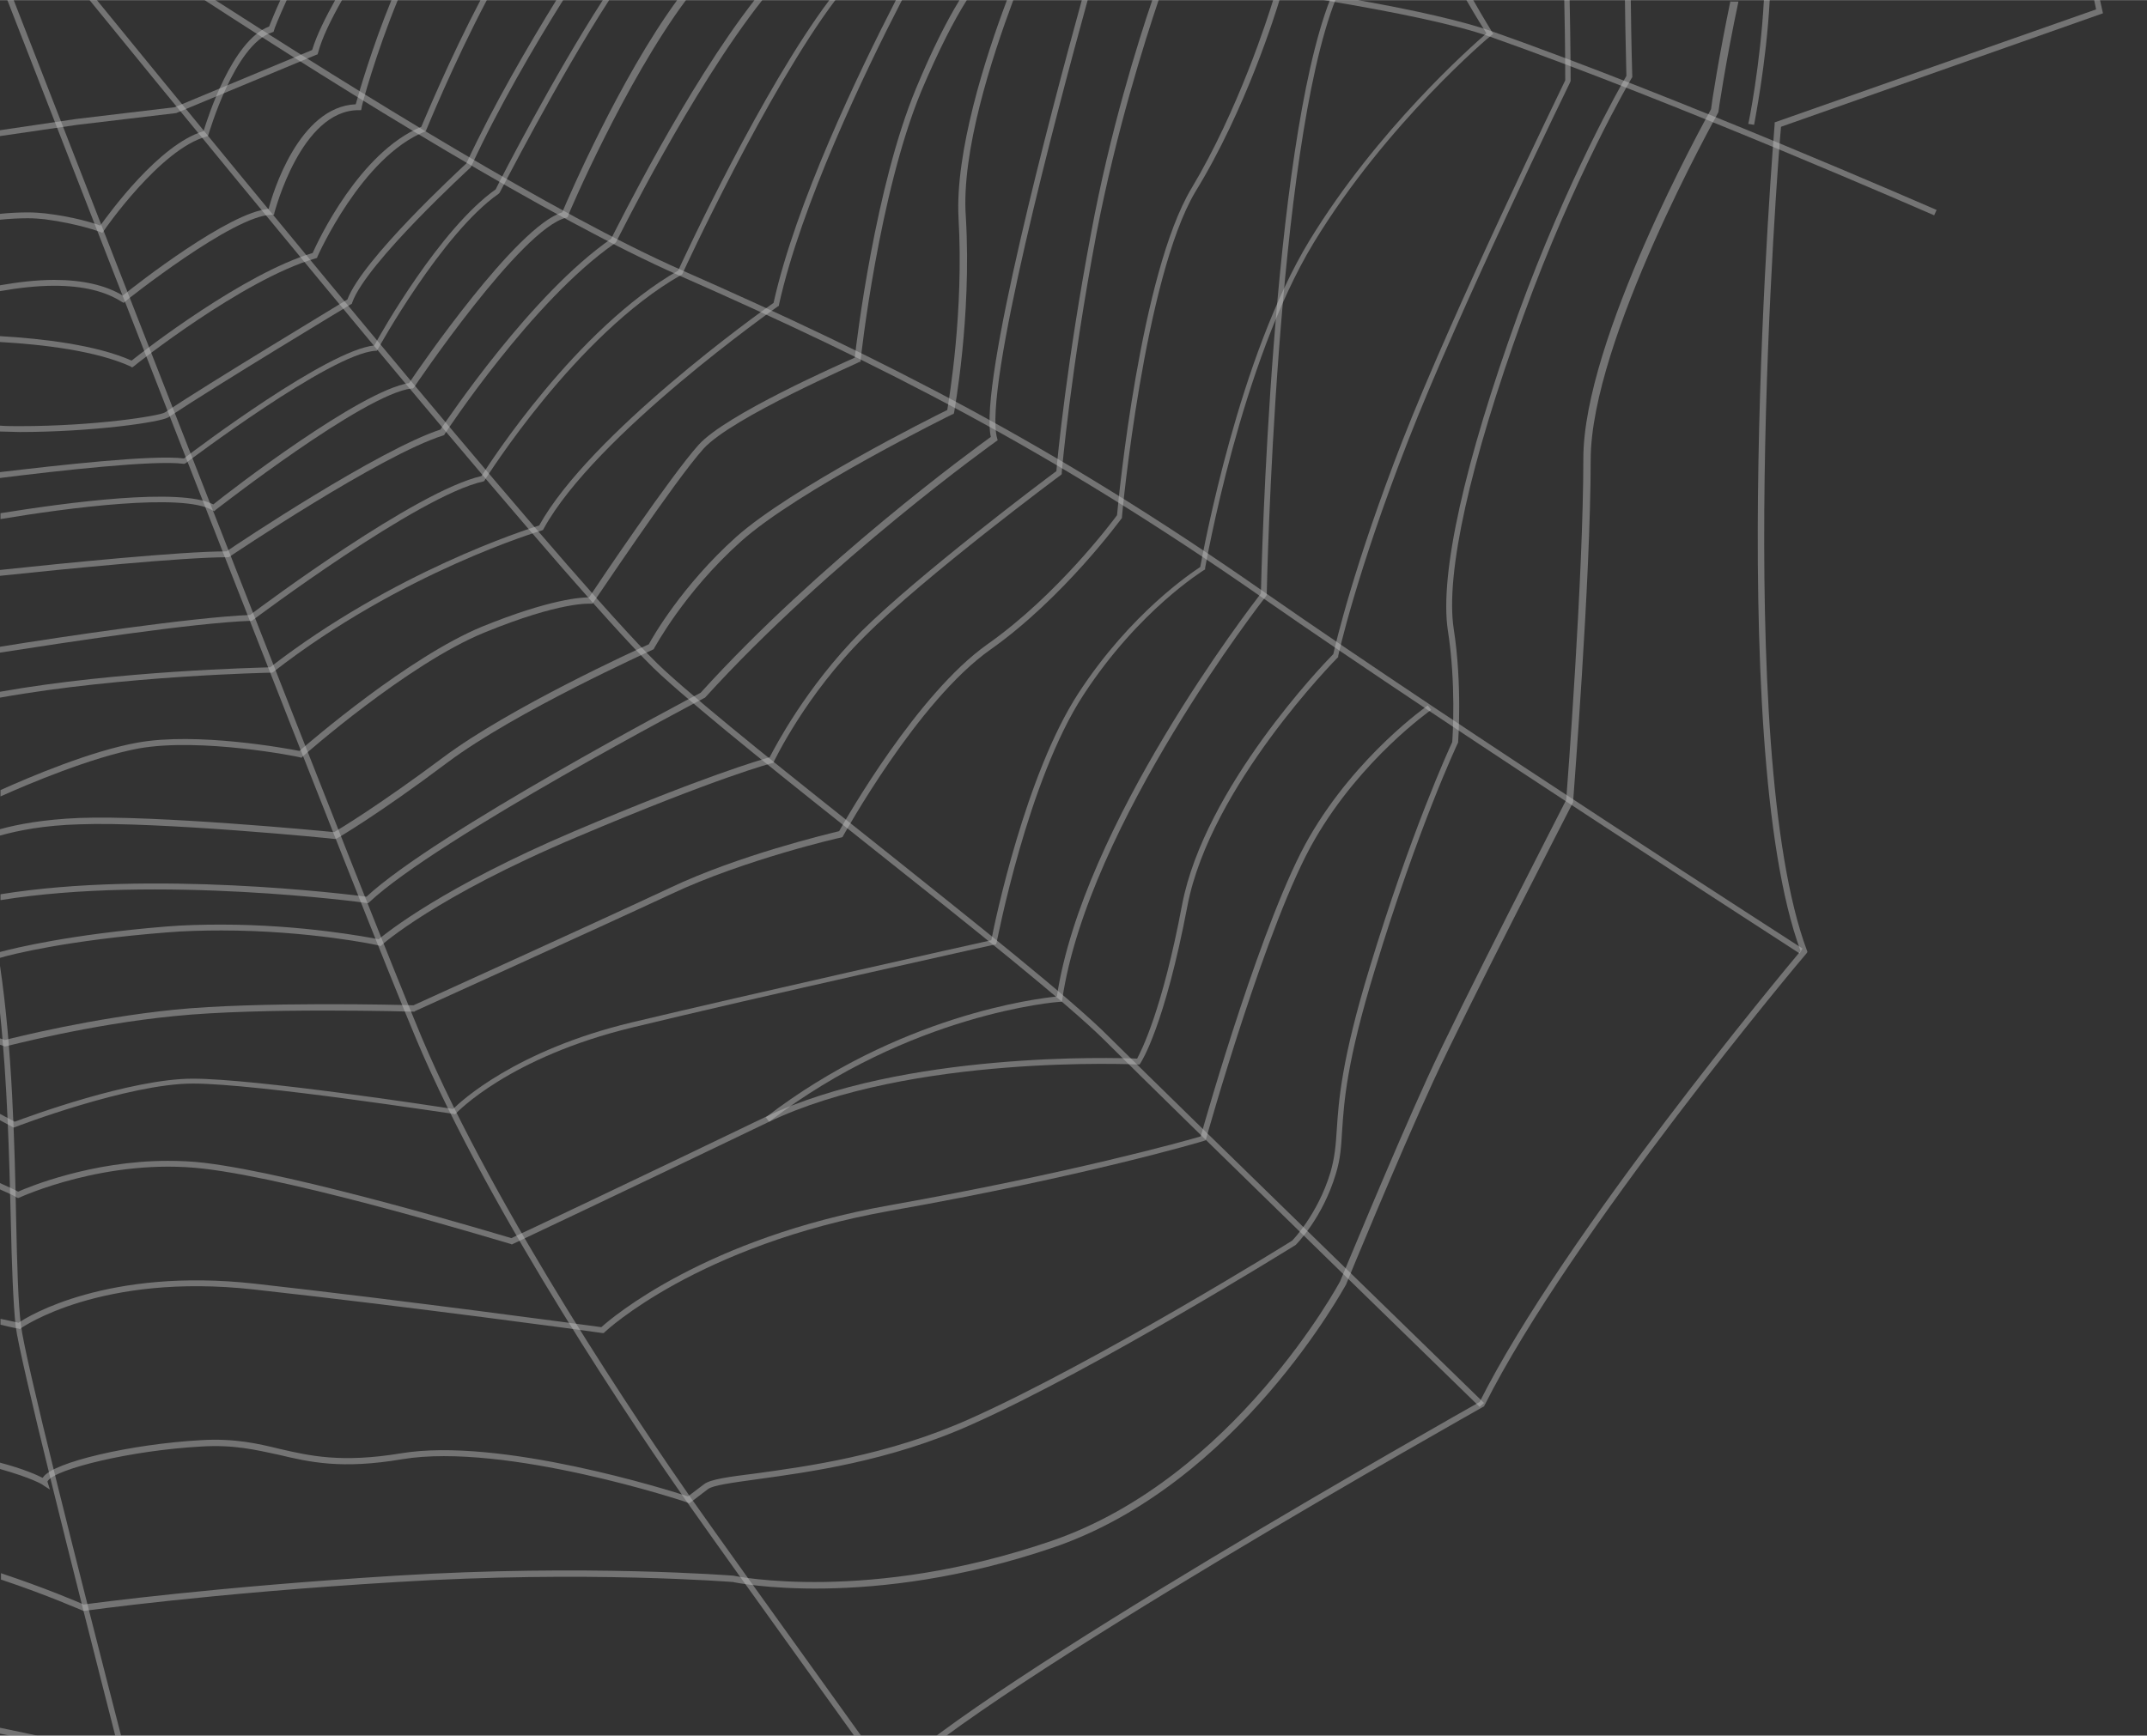 <svg xmlns="http://www.w3.org/2000/svg" width="439" height="355" viewBox="0 0 438.8 354.8"><rect x="0" y="0" width="438.8" height="354.8" fill="#333333" stroke="none"/><style>.a{fill:#fff; opacity: 0.45}</style><g opacity="0.7"><path d="M429.8 2.7L429.2 0h-1.2l0.4 1.9 -65.7 23.1 0 0.4c-0.1 1.3-10.5 126.3 5.3 169 -3.6 4.3-48.5 58.2-65.6 92.2 -4.6 2.6-101.3 57.1-120.8 76.3 -6.4-0.6-120-10.4-154.6-3.6C25.6 359 15.2 356.3 0 353.2v1.2c15.8 3.2 26.5 6.1 26.8 6.2l0.1 0 0.1 0c35.1-7 153.5 3.5 154.7 3.6l0.3 0 0.2-0.2c19.3-19.3 119.9-75.8 120.9-76.4l0.2-0.1 0.1-0.2c17.6-35.1 65.3-91.9 65.8-92.4l0.2-0.3 -0.1-0.3c-15.3-40.9-6-160.7-5.3-168.4L429.8 2.7z" class="a"/><path d="M277.5 0h-7c15 2.5 26.9 5 33.8 7.4 38.8 13.7 90.5 36.4 91 36.6l0.5-1.1c-0.5-0.2-52.3-22.9-91.1-36.6C298.9 4.3 289.4 2.1 277.5 0z" class="a"/><path d="M139.3 55.2C113.5 43.8 73.2 18.8 44 0h-2.2c29.2 19 70.7 44.7 97 56.3 41.3 18.2 75.6 35.5 119.1 65.8 40.5 28.2 109.1 72.2 109.9 72.8l0.6-1c-0.9-0.6-69.4-44.6-109.9-72.8C215 90.7 180.6 73.4 139.3 55.2z" class="a"/><path d="M179.5 172.8c-17-13.5-34.5-27.4-43.6-35.7C121.1 123.7 52.1 39.6 19.8 0H18.3c32 39.3 101.9 124.5 116.8 138 9.1 8.3 26.7 22.3 43.7 35.8 19.4 15.4 39.5 31.4 47.1 39 14.1 14.1 75.8 74.1 76.5 74.8l0.9-0.8c-0.8-0.8-62.5-60.8-76.6-74.8C219.1 204.3 198.9 188.3 179.5 172.8z" class="a"/><path d="M86.2 212.1C75.1 185.6 23.9 54.2 2.8 0H1.5c21 53.9 72.4 185.9 83.6 212.5 15.2 36.1 46.1 81.4 55.2 94.4 12.3 17.5 40.3 56.2 40.5 56.7l1.1-0.4c-0.2-0.6-28.3-39.4-40.7-57C132.2 293.3 101.4 248.1 86.2 212.1z" class="a"/><path d="M3.2 271.1c0.9 6.9 11.1 47.6 21.5 88.2 0.4 0 0.8 0 1.2 0 -10.5-40.7-20.8-81.6-21.6-88.3 -0.6-4.5-0.8-12.5-1-21.7C3 233.9 2.5 214.1 0 197.4v9.6c1.5 14.3 1.9 29.7 2.2 42.2C2.4 258.6 2.7 266.5 3.2 271.1z" class="a"/><path d="M353.7 0c-2.4 11.5-3.9 21.2-4 22.3 -1.3 2.4-26.1 47.1-26.1 71.4 0 24-3.3 67.2-3.5 69.8 -1.2 2.4-21.6 42-28.4 56.9 -7 15.3-17.7 41.3-17.8 41.5 -0.2 0.4-21.7 40.3-59 53.1 -37.3 12.8-64.7 7.2-65 7.1 -0.3 0-30.1-2.4-68.9 0 -37.1 2.3-61.7 5.6-63.9 5.9 -1.1-0.5-7.9-3.4-16.9-6.4v1.3c9.6 3.2 16.5 6.3 16.6 6.3l0.2 0.1 0.2 0c0.2 0 25.4-3.6 64-5.9 38.7-2.4 68.4 0 68.6 0 0.3 0.1 27.9 5.8 65.6-7.1 37.8-13 59.4-53.3 59.7-53.7 0.1-0.3 10.8-26.3 17.8-41.5 7-15.2 28.3-56.5 28.5-56.9l0.1-0.2c0-0.5 3.6-45.4 3.6-70 0-24.5 25.8-70.4 26-70.9l0.1-0.2c0-0.2 1.5-10.4 4.1-22.6H353.7z" class="a"/><path d="M68.5 0c-2 3.6-3.8 7.2-4.7 10.2L35.7 21.9 15.6 24.3 0 26.6v1.2l15.8-2.3 20.2-2.4 28.6-11.9 0.3-0.1 0.1-0.3C65.8 7.7 67.7 3.9 69.9 0H68.5z" class="a"/><path d="M333.3 0h-1.2c0.1 8.4 0.3 14.1 0.3 15.5 -1.1 1.9-12.1 21.1-22.2 48.9 -10.9 30.1-16 53-14.3 64.4 1.7 10.8 1 21.7 0.9 22.9 -0.7 1.5-8.4 18.3-16.9 46.2 -5.8 19-6.3 27.2-6.7 33.1 -0.2 3.1-0.4 5.6-1.3 8.7 -2.6 8.6-7.8 13.9-7.8 13.9 -0.4 0.3-40.3 25-65.8 36.4 -16.9 7.6-33.7 9.8-43.8 11.2 -5.6 0.7-9.3 1.2-10.6 2.2l-3.3 2.5c-3.6-1.2-38.5-12.2-58.7-8.8 -12.2 2-18.6 0.5-24.7-0.9 -4.5-1.1-9.2-2.2-16.1-1.8 -14.3 0.8-30.3 4.5-32.3 7.6 0 0-0.1 0.1-0.1 0.1 -1.2-0.6-3.8-1.8-8.7-3.1v1.3c6.4 1.8 8.8 3.2 8.8 3.3l1.4 0.9 -0.5-1.6c0-0.1 0.1-0.2 0.1-0.2 1.6-2.4 16.8-6.2 31.4-7 6.7-0.4 11.1 0.7 15.8 1.7 6.3 1.5 12.8 3 25.2 0.9 21-3.5 58.1 8.7 58.4 8.9l0.3 0.1 3.8-2.9c1.1-0.8 5-1.3 10-2 10.1-1.4 27.1-3.6 44.1-11.3 25.5-11.4 65.5-36.3 66-36.6 0.2-0.2 5.5-5.5 8.2-14.5 1-3.2 1.1-5.7 1.3-8.9 0.4-5.9 0.9-14 6.7-32.9 8.8-29 16.8-46 16.9-46.2l0.1-0.2c0-0.1 0.9-11.8-0.9-23.3 -1.7-11.2 3.3-33.8 14.2-63.8 10.5-29 22.1-48.6 22.2-48.8l0.1-0.1 0-0.2C333.6 15.4 333.4 9.4 333.3 0z" class="a"/><path d="M360.5 0c-0.7 13-3.1 25.2-3.2 25.3l1.2 0.2c0-0.2 2.5-12.4 3.2-25.6H360.5z" class="a"/><path d="M57.3 0c-1.2 2.6-2 4.7-2.3 5.4C47.4 8.3 42.4 24.2 41.6 26.8c-9.1 2.7-19.3 16.8-21.1 19.3 -1.3-0.5-5.4-1.8-11.3-2.5 -1-0.1-2.2-0.2-3.5-0.2 -1.8 0-3.8 0.1-5.7 0.3v1.2c2-0.2 3.9-0.3 5.7-0.3 1.3 0 2.4 0.1 3.4 0.2 6.9 0.9 11.4 2.6 11.4 2.6l0.4 0.2 0.3-0.4c0.1-0.2 11.6-16.8 21-19.3l0.3-0.1 0.1-0.3c0.1-0.2 5.3-18.4 13-20.9l0.3-0.1 0.1-0.3C56 6 57 3.5 58.6 0H57.3z" class="a"/><path d="M80 0c-3.9 9.5-6.7 19.1-7.3 21.3 -11.6 0.5-17 18.2-17.8 21.4 -8 0.6-27 15.4-29.8 17.7 -3.5-2.1-8.2-3.2-14-3.2 -3.8 0-7.6 0.5-11.1 1.1v1.2c3.4-0.6 7.3-1.1 11.1-1.1 5.8 0 10.4 1.1 13.8 3.3l0.4 0.2 0.3-0.3c0.2-0.2 22.2-17.7 29.9-17.7h0.5l0.1-0.5c0.1-0.2 5.4-20.9 17.2-20.9h0.5l0.1-0.4C73.8 21.8 76.9 10.7 81.3 0H80z" class="a"/><path d="M98.2 0c-6.4 12.2-11.3 24.1-12.1 25.9C73.5 31.1 65 49.2 63.9 51.7 49.8 55.9 29.5 71.6 26.9 73.7 19.7 70.5 8.7 69.2 0 68.7v1.2c8.8 0.5 19.7 1.8 26.7 5l0.3 0.2 0.3-0.2c0.2-0.2 22.3-17.8 37.2-22.1l0.3-0.1 0.1-0.3c0.1-0.2 9-20.3 21.9-25.5l0.2-0.1 0.1-0.2C87.2 26.4 92.5 13.3 99.5 0H98.2z" class="a"/><path d="M319.7 0c0.2 9 0.2 15.4 0.2 16.4 -1.3 2.7-22.9 47.2-33.2 73.5 -10 25.6-13.8 42-14.2 43.8 -2 2-26.3 27.3-30.9 51.2 -4.1 21.8-8.4 30-9.2 31.5 -4.4-0.2-47.8-1.5-75.9 11.9 -27.8 13.4-49.6 23.7-52 24.8 -3.4-1-43.5-13.1-62.8-15.4 -2.5-0.3-5-0.4-7.4-0.4 -15.6 0-28.6 5.4-30.6 6.3 -0.5-0.3-1.8-0.9-3.8-1.8v1.3c2.3 1 3.5 1.6 3.5 1.7l0.3 0.1 0.3-0.1c0.2-0.1 17.9-8.2 37.6-5.9 19.9 2.3 62.3 15.3 62.8 15.4l0.2 0.1 0.2-0.1c0.2-0.1 22.9-10.8 52.2-24.9 29.2-14 75.2-11.8 75.6-11.8l0.3 0 0.2-0.3c0.2-0.3 4.9-7.5 9.6-32.2 4.7-24.4 30.4-50.4 30.7-50.7l0.1-0.1 0-0.2c0-0.2 3.7-16.9 14.2-43.8 10.5-27 33-73.1 33.2-73.5l0.1-0.3c0-0.1 0-6.8-0.2-16.6H319.7z" class="a"/><path d="M113.7 0c-5.8 9.4-12.9 21.6-18.4 33.4 -1.7 1.6-21.2 19.6-24.3 27.8C68.6 62.7 43 78.1 33.7 84.3c-1.1 0.7-14.2 2.8-29.7 2.8 -1.4 0-2.7 0-4-0.1v1.2c1.3 0 2.7 0.1 4 0.1 14.9 0 28.8-2 30.4-3 9.6-6.4 37.1-23 37.3-23.1l0.2-0.1L72 61.8c2.9-8.1 24-27.4 24.2-27.6l0.1-0.2C101.9 21.9 109.2 9.4 115.1 0H113.7z" class="a"/><path d="M123.2 0c-10 15.5-20.8 36.4-21.9 38.7 -11.3 8-23.3 29.1-24.8 31.9 -9.6 1-36.2 21-38.9 23.1C31.1 92.9 11.9 95.1 0 96.5v1.2c12-1.5 31.6-3.7 37.5-2.9l0.2 0 0.2-0.1c0.3-0.2 29.6-22.4 38.8-23l0.3 0 0.2-0.3c0.1-0.2 13.1-23.7 24.7-31.8l0.2-0.2c0.2-0.3 11.9-23.2 22.4-39.4H123.2z" class="a"/><path d="M138.4 0c-11.7 16-22.2 40.3-23.5 43.4 -9.4 2.9-29.3 31.9-31.3 34.9 -9.9 1.5-36.7 22.1-40 24.8 -6.8-3.5-29.8-0.4-43.5 1.8v1.2c13.8-2.3 37.3-5.4 43.3-1.8l0.4 0.2 0.3-0.3c0.3-0.2 30.2-23.6 40-24.8l0.3 0 0.2-0.2c0.2-0.3 21.9-32.5 31.1-34.7l0.3-0.1 0.1-0.3c0.1-0.4 11.6-27.3 24.1-44.1H138.4z" class="a"/><path d="M154.2 0c-14 18-27.9 46.1-29.3 48.8 -16.3 11.3-33.3 36.7-34.9 39C77.3 92 48.9 110.9 46.3 112.7c-9.3 0-33.1 2.4-46.3 3.8v1.2c13.3-1.4 37.4-3.8 46.5-3.8h0.2l0.2-0.1c0.3-0.2 30.9-20.8 43.7-24.8l0.2-0.1 0.1-0.2c0.2-0.3 17.9-27.3 34.8-39l0.1-0.1 0.1-0.1C126.2 49 141.2 18.5 155.8 0H154.2z" class="a"/><path d="M169.5 0c-13.6 18.1-29.4 52-30.9 55.3C117.8 67.2 100.1 94.6 98.4 97.3c-13.4 3.1-44.5 26.3-47.3 28.4 -11.9 0.5-38.1 4.4-51.1 6.5v1.2c12.9-2 39.5-6.1 51.3-6.5l0.2 0 0.1-0.1c0.3-0.2 33.9-25.5 47.2-28.4l0.2-0.1 0.1-0.2c0.2-0.3 18.6-29.7 40.1-41.9l0.2-0.1 0.1-0.2c0.2-0.5 17.4-37.6 31.3-56H169.5z" class="a"/><path d="M183.1 0c-7.6 14.8-20.5 41.6-25 61.9 -2.9 2-37.5 26.8-47.9 45.5 -2.8 0.9-29.8 9.5-55 29 -2.7 0.1-31 0.7-55.2 5v1.2c25.2-4.5 55.1-5.1 55.4-5.1l0.2 0 0.2-0.1c26.3-20.5 54.7-28.9 55-29l0.2-0.1 0.1-0.2c10.5-19.2 47.5-45.2 47.9-45.5l0.2-0.1 0-0.2c4.5-20.4 17.6-47.7 25.2-62.4H183.1z" class="a"/><path d="M196.1 0c-2.5 4.1-5.5 9.9-8.9 18.1 -8.3 20-12.1 51.3-12.5 55 -3.1 1.4-26.3 11.6-31.9 17.8 -5.6 6.2-20.5 28.3-22.4 31.2 -1.5 0-7.9 0.3-21.9 6C83.5 134.3 63.5 151.5 61.2 153.5c-2.5-0.5-21-3.9-33.1-1.7 -9.5 1.7-22 7-28 9.7v1.3c5.8-2.6 18.6-8 28.2-9.8 12.8-2.3 32.8 1.7 33 1.8l0.3 0.1 0.2-0.2c0.2-0.2 21.5-19 37.2-25.4 15.6-6.4 21.6-5.9 21.7-5.9l0.4 0 0.2-0.3c0.2-0.2 16.7-25 22.5-31.4 5.8-6.4 31.6-17.5 31.8-17.7l0.3-0.1 0-0.3c0-0.3 3.7-34 12.4-55 3.6-8.5 6.7-14.5 9.3-18.6H196.1z" class="a"/><path d="M207.1 0h-1.3c-4.5 11.9-10.6 31.1-9.9 44.5 1.1 19.1-1.9 36.8-2.3 39.3 -3.1 1.5-32 16-43.2 26 -11 9.9-17 20.4-17.8 21.9 -2.5 1.1-28.5 13-42 23.1 -13 9.7-21.1 14.6-22.3 15.3 -2.9-0.3-36.8-3.5-52.1-2.9 -7.3 0.3-12.6 1.3-16.2 2.3v1.3c3.6-1 8.9-2.1 16.3-2.3 15.8-0.6 51.8 2.9 52.1 3l0.2 0 0.2-0.1c0.1 0 8.5-4.9 22.6-15.5 14-10.5 41.7-22.9 42-23.1l0.2-0.1 0.1-0.2c0.1-0.1 6-11.3 17.7-21.8 11.7-10.5 42.8-25.8 43.2-26l0.3-0.1 0.1-0.3c0-0.2 3.6-19.3 2.4-39.9C196.4 31.1 202.7 11.8 207.1 0z" class="a"/><path d="M222.3 0h-1.2c-6.4 23.2-21 78.2-18.6 89.3 -3.6 2.6-35.1 25.6-59.3 52.3 -2.5 1.3-54.2 28.6-68.3 41.7 -3.8-0.5-43.9-5.5-74.8-0.5v1.2c32.1-5.2 74.5 0.5 74.9 0.6l0.3 0 0.2-0.2c14-13.1 67.8-41.4 68.4-41.7l0.2-0.1c25.5-28.1 59.2-52.2 59.5-52.4l0.3-0.2 -0.1-0.4C200.9 79.7 215.9 23.2 222.3 0z" class="a"/><path d="M235.5 0c-2.9 8.5-8.7 27-12.5 47.6 -5 26.4-6.9 46.2-7.1 48.7 -2.6 1.9-28.1 21.1-39.9 32.8 -11.4 11.5-17.7 23.8-18.7 25.7 -1.8 0.5-13.3 3.8-39.9 15.1 -26.8 11.4-38.3 20.7-40 22.1 -2.1-0.4-15.6-3-32.2-3 -3.9 0-7.7 0.1-11.3 0.4C14.4 191 3 193.8 0 194.6v1.2c2.3-0.7 13.8-3.6 34.1-5.2 3.6-0.3 7.4-0.4 11.2-0.4 17.8 0 32.1 3 32.2 3.1l0.3 0.1 0.2-0.2c0.1-0.1 11-9.9 39.9-22.1 29-12.3 39.8-15.1 39.9-15.1l0.3-0.1 0.1-0.3c0.1-0.1 6.3-13.4 18.6-25.6 12.3-12.3 39.7-32.7 40-32.9l0.2-0.2 0-0.3c0-0.2 1.8-20.8 7.1-48.9C228.1 26.9 234 8.3 236.8 0H235.5z" class="a"/><path d="M260.2 0c-1 3.3-7.1 22.5-16.7 38.5 -10.4 17.4-14.9 63.2-15.2 66.8 -1.1 1.5-12.3 16.4-26.5 26.4 -14.3 10.1-28.8 35.5-30.3 38.2 -2.4 0.6-20.5 4.9-34.6 11.6 -14.5 6.8-50 22.9-52.4 24 -2.3-0.1-31.9-0.8-48.9 0.9 -16.7 1.7-32.7 5.7-34.6 6.2 -0.2-0.1-0.6-0.2-1.2-0.4v1.3c0.6 0.2 0.9 0.3 0.9 0.3l0.2 0.1 0.2 0c0.2 0 17.1-4.5 34.6-6.2 17.6-1.8 48.5-0.9 48.9-0.9l0.1 0 0.1-0.1c0.4-0.2 37.5-17 52.5-24 14.9-7 34.4-11.5 34.6-11.5l0.3-0.1 0.1-0.2c0.2-0.3 15.2-27.6 30.1-38.1 15-10.6 26.7-26.7 26.8-26.8l0.1-0.1 0-0.2c0-0.5 4.6-49 15-66.5C254.7 22.3 260.9 2 261.5 0H260.2z" class="a"/><path d="M301.1 0h-1.4c2 3.5 3.5 5.8 4.1 6.8 -3 2.6-22.3 19.6-36.2 42.4 -14.4 23.7-21.6 63.1-22.3 66.7 -1.8 1.2-14.2 9.4-24.9 25.8 -10.8 16.6-17.1 46.8-17.8 50.5 -4.6 1-49.2 11-73.5 16.8 -23.7 5.7-34.9 16.1-36.5 17.7 -3.7-0.6-40.5-6.2-53.2-6.2 -12.7 0-33.7 7.8-36.4 8.8 -0.4-0.2-1.5-0.8-3-1.6v1.3c1.7 0.9 2.6 1.4 2.6 1.4l0.2 0.1 0.3-0.1c0.2-0.1 23.2-8.9 36.3-8.9 13.1 0 52.9 6.2 53.3 6.2l0.3 0.1 0.2-0.2c0.1-0.1 10.8-11.5 36.2-17.6 25.5-6.2 73.4-16.8 73.8-16.9l0.4-0.1 0.1-0.4c0.1-0.3 6.3-33 17.7-50.5 11.4-17.5 24.6-25.5 24.7-25.6l0.2-0.1 0-0.3c0.1-0.4 7.3-42 22.2-66.5 14.9-24.5 36.1-42.3 36.3-42.4l0.4-0.3 -0.3-0.4C305 6.5 303.4 4.1 301.1 0z" class="a"/><path d="M291.8 144.2c-0.1 0.1-14.5 10.1-24.2 26.9 -9.3 16-21.1 57.2-22.2 61.2 -3 0.9-26.6 7.5-63.7 14.1 -37.5 6.7-56.6 22.9-58.8 24.9 -3.6-0.5-40.6-5.5-70.9-8.9 -29.9-3.3-46.2 6.6-48.2 8 -0.5-0.1-1.7-0.4-3.7-0.8v1.2c2.4 0.6 3.7 0.8 3.7 0.8l0.3 0.1 0.2-0.2c0.2-0.1 16.2-11.4 47.6-7.9 31.7 3.5 70.8 8.8 71.2 8.9l0.3 0 0.2-0.2c0.2-0.2 19-17.8 58.4-24.8 39.6-7 63.9-14.2 64.1-14.3l0.3-0.1 0.1-0.3c0.1-0.4 12.5-44.6 22.2-61.2 9.6-16.6 23.7-26.4 23.8-26.5L291.8 144.2z" class="a"/><path d="M271.8 0c-11.9 30.7-14 116.6-14.1 121.3 -2.3 3-36.4 47.3-41.7 82.4 -4 0.4-32.3 3.8-59.5 24.7l0.7 0.9c28.9-22.2 59-24.5 59.3-24.5l0.5 0 0.1-0.5c5.3-35.9 41.3-82 41.7-82.5l0.1-0.2 0-0.2c0-0.9 1.9-90.8 14.1-121.6H271.8z" class="a"/></g></svg>